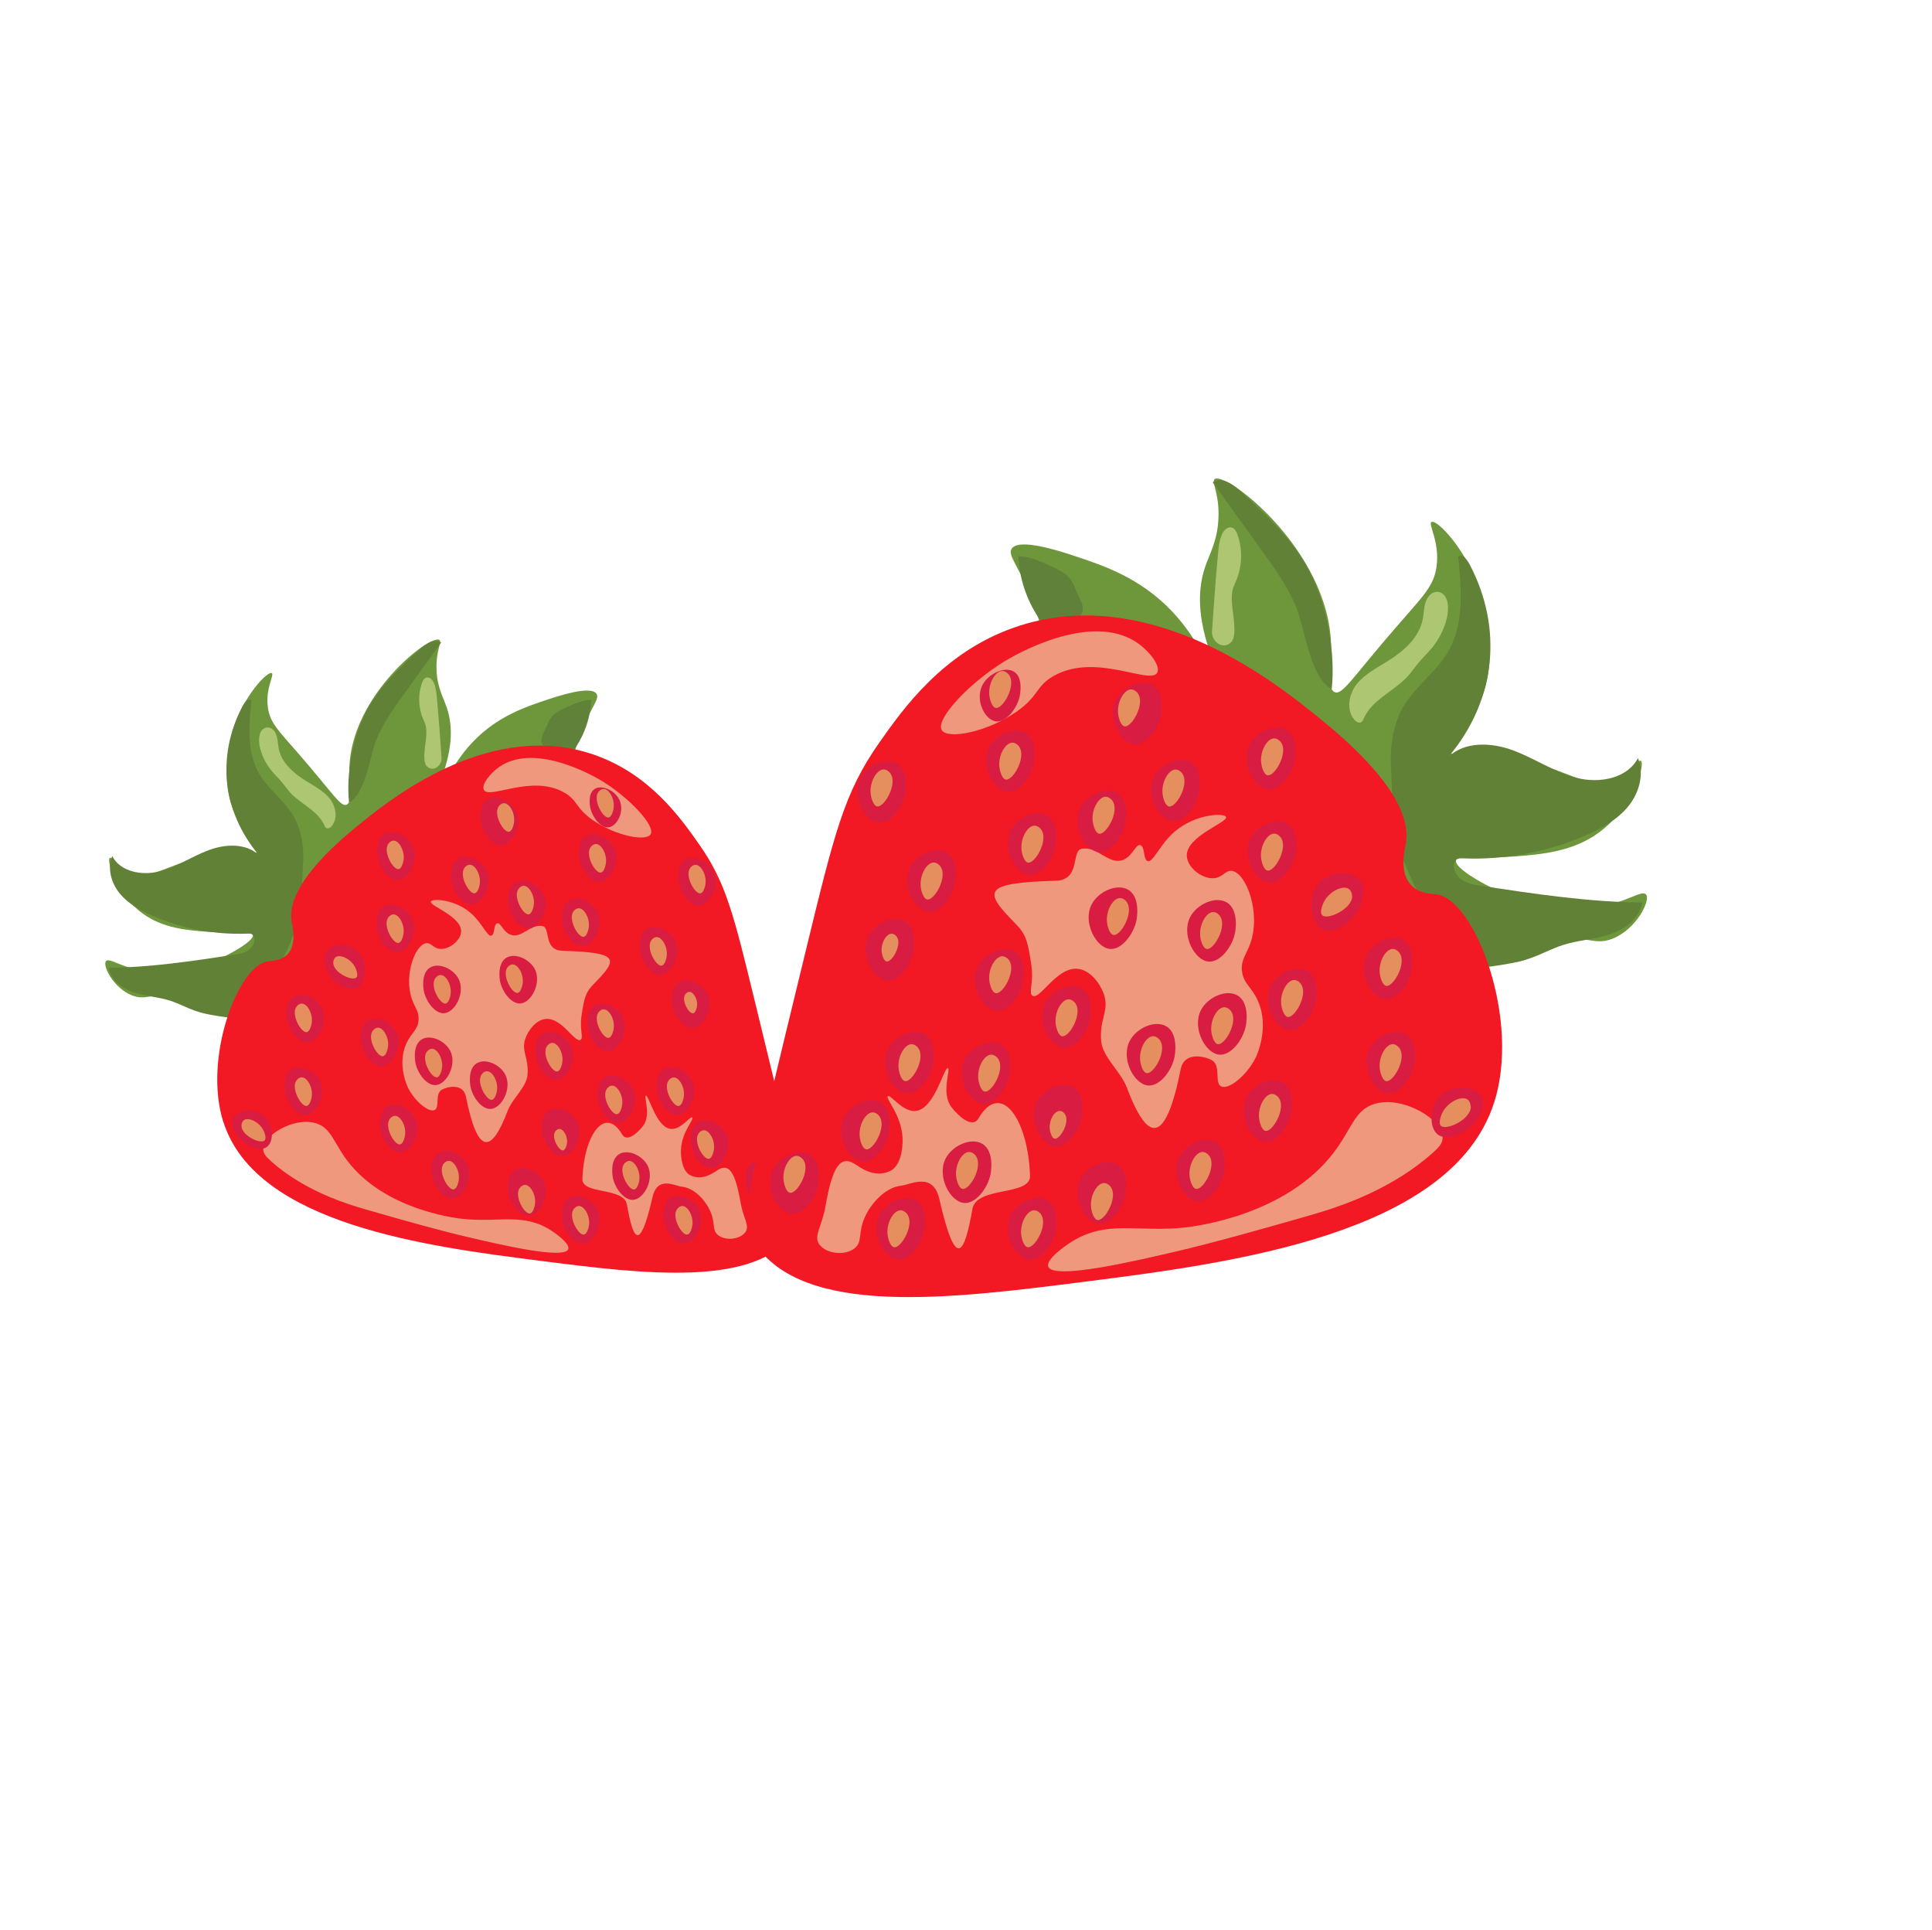 <?xml version="1.0" encoding="UTF-8"?><svg id="Layer_2" xmlns="http://www.w3.org/2000/svg" viewBox="0 0 240 239.76"><defs><style>.cls-1{fill:#d91d42;}.cls-2{fill:#adc671;}.cls-3{fill:#aec572;}.cls-4{fill:#f21925;}.cls-5{fill:#618137;}.cls-6{fill:#5f8139;}.cls-7{fill:#f0987d;}.cls-8{fill:#6e973b;}.cls-9{fill:#e58f5e;}</style></defs><g id="leaf"><path class="cls-8" d="M29.77,125.03c-1.05,.55-2.57,1.13-4.24,.82-1.86-.34-2.12-1.44-4.24-2-2.4-.63-3.1,.51-4.94-.24-2.28-.93-3.65-3.69-3.18-4.24,.29-.33,1.19,.24,2.59,.71,5.82,1.94,11.43-.94,12.59-1.53,.24-.12,3.3-1.71,3.06-2.47-.19-.62-2.35-.1-5.65-.35-2.48-.19-5.47-.42-8-2.24-3.36-2.41-4.55-6.64-4.12-6.94,.27-.19,.98,1.26,2.71,1.88,2.11,.75,3.63-.47,6.71-1.41,5.4-1.65,9.1-.43,9.41-1.65,.17-.68-.97-1.12-2.12-2.47-3.71-4.38-1.62-11.57-1.41-12.24,1.3-4.25,4.3-7.33,4.82-7.06,.37,.2-.84,1.92-.47,4.35,.28,1.85,1.27,2.76,3.88,5.76,4.22,4.86,5.14,6.54,5.88,6.24,.78-.32,.29-2.41,.35-4.59,.26-9.08,10.07-16.63,11.18-15.88,.37,.25-.46,1.32-.35,3.76,.09,2.18,.84,3.36,1.29,4.71,1.65,4.95-1.51,9.89-.94,10.12,.42,.17,1.32-2.93,4.12-5.88,3.04-3.21,6.55-4.38,9.29-5.29,1.35-.45,5.44-1.81,6.12-.71,.36,.6-.52,1.46-1.65,4.12-.87,2.05-1.2,3.58-1.29,3.88-.71,2.33-10.94,10.55-41.41,30.82Z"/><path class="cls-5" d="M43.36,99.66c-.37-3.37,.42-7.67,1.86-10.74,1.54-3.27,4.25-5.81,6.9-8.26,.75-.69,1.84-1.42,2.68-.85l-4.59,6.37c-1.29,1.79-2.59,3.6-3.44,5.64-.84,2.03-1.32,6.79-3.41,7.85Z"/><path class="cls-2" d="M34.38,91.43c.14,.5,.14,1.03,.24,1.54,.35,1.76,1.83,3.06,3.35,4,1.06,.66,2.21,1.25,2.99,2.22s1.05,2.51,.22,3.44c-.16,.18-.4,.33-.62,.23-.15-.07-.22-.24-.29-.39-.79-1.79-2.88-2.58-4.2-4.01-.39-.42-.71-.9-1.08-1.34-.45-.54-.98-1.02-1.41-1.58-.81-1.04-1.6-2.8-1.35-4.16s1.74-1.4,2.14,.05Z"/><path class="cls-3" d="M52.97,91.24c0-.39,0-.78-.1-1.15-.08-.3-.22-.58-.34-.86-.57-1.38-.61-2.97-.12-4.38,.1-.29,.26-.61,.56-.69,.42-.11,.78,.3,.95,.7,.24,.59,.3,1.23,.36,1.86,.22,2.47,.41,4.95,.57,7.42,.06,.92-1,1.82-1.82,1.04-.67-.63-.08-3.08-.07-3.95Z"/><path class="cls-5" d="M37.64,107.15c-.08,1.75-.13,3.61-.31,5.34-.47,4.37-3.23,8.47-5.52,12.09-.4,.63-.82,1.28-1.49,1.61-.73,.36-1.59,.25-2.4,.13-1.26-.18-2.52-.37-3.72-.79-1.04-.37-2.01-.9-3.06-1.24-1.46-.47-3.04-.54-4.5-1.02s-2.9-1.54-3.14-3.06c5.19-.06,10.34-.83,15.47-1.61,.64-.1,1.31-.2,1.85-.56s.93-1.04,.73-1.66c-.03-.11-.09-.21-.17-.29-.16-.14-.4-.14-.62-.13-4.07,.16-8.18-.62-11.91-2.26-1.5-.66-2.98-1.49-4.01-2.77s-1.53-3.08-.9-4.6c1.02,1.97,3.71,2.45,5.86,1.9s4.02-1.85,6.1-2.63,4.67-.91,6.27,.62c-4.6-5.45-5.23-12.35-2.1-18.4,.26-.5,.7-1.18,1.16-.84-.32,3.14-.59,6.53,1.03,9.23,1.08,1.8,2.87,3.06,4,4.83,1.16,1.82,1.5,4,1.4,6.13Z"/><path class="cls-6" d="M67.93,90.18c.16-.39,.32-.8,.59-1.13,.42-.52,1.04-.82,1.64-1.1,1.05-.49,2.13-.99,3.29-1.04-.09,2.08-.76,4.14-1.91,5.88-.06,.09-.12,.17-.21,.23-.14,.08-.31,.06-.46,.04-.7-.09-2.94,0-3.42-.51-.56-.6,.21-1.75,.47-2.38Z"/></g><g id="strawberry"><path id="strawberry-2" class="cls-4" d="M27.76,139.42c-2.57-7.96,1.79-19.37,5.41-20,.56-.1,1.79-.06,2.59-.94,1.11-1.23,.59-3.32,.47-4-.81-4.76,6.63-10.68,9.18-12.71,3.6-2.86,15.79-12.46,28.47-8,6.86,2.41,10.67,7.83,12.94,11.06,3.38,4.81,4.3,8.65,7.06,20,5.91,24.31,6.34,25.82,4.94,28-4.63,7.22-18.93,5.4-31.76,3.76-13.89-1.77-35.2-4.48-39.29-17.18Z"/><path id="shine" class="cls-7" d="M62,95.27c4.56-3.2,12.18,1.37,12.82,1.76,3.37,2.07,6.63,5.54,6,6.59-.56,.94-4.38,.18-7.18-1.76-2.17-1.51-1.83-2.43-3.53-3.41-4.05-2.34-9.35,.9-10-.35-.33-.63,.72-2.01,1.88-2.82Zm-28.35,48.94c3.8,3.39,8.46,4.98,10.59,5.65,.61,.19,1.35,.4,2.82,.82,3.32,.95,7.36,2.1,10.94,2.94,4.08,.96,12.09,2.84,12.59,1.53,.27-.71-1.77-2.08-2-2.24-3.57-2.37-6.51-1.01-11.18-1.53-1.08-.12-9.67-1.2-14.24-7.18-1.75-2.3-2.02-4.15-4-4.71-2.72-.76-6.53,1.55-6.47,3.29,.02,.54,.4,.93,.94,1.41Zm18.35-17.53c-.09,1.28-.92,1.58-1.53,2.94-1.18,2.64,.17,5.4,.24,5.53,.86,1.69,2.59,3.07,3.29,2.71,.65-.33,.02-1.93,.82-2.47,.57-.38,2.7-.97,3.06,.82,1.46,7.33,3.17,7.08,5.18,1.76,.58-1.53,2.34-2.93,2.47-4.47,.19-2.16-.85-2.94-.24-4.59,.36-.96,1.28-2.22,2.47-2.35,2.03-.22,3.61,2.99,4.35,2.59,.42-.23-.13-1.24,.12-2.94,.33-2.32,.55-3.01,1.53-4,3.13-3.16,3.16-3.9-3.88-4.12-2.41-.07-1.47-2.84-2.47-3.06-1.51-.33-2.63,1.6-4,1.06-.92-.36-1.2-1.53-1.65-1.41-.46,.12-.27,1.39-.71,1.53-.53,.17-1.14-1.58-2.59-2.82-1.98-1.71-4.77-1.82-4.94-1.41-.22,.52,3.88,1.85,3.76,3.76-.06,1.04-1.35,2.11-2.47,2.12-.98,0-1.22-.81-1.88-.71-1.36,.21-2.79,3.98-1.76,6.94,.38,1.09,.9,1.53,.82,2.59Zm20.35,19.76c-.06,1.96,5.14,.97,5.53,3.18,.75,4.27,1.56,6.12,3.18-.94,.61-2.67,2.74-1.39,3.65-1.29,1.59,.17,2.95,1.74,3.53,3.06,.66,1.49,.18,2.31,.94,2.94,.89,.74,2.72,.59,3.41-.35,.58-.79-.26-1.75-.59-3.65-.66-3.77-1.42-5.05-2.94-4-1.19,.82-2.24,1.09-3.29,.59-1-.47-1.22-2.18-1.18-3.18,.1-2.23,1.67-3.78,1.41-4-.26-.22-1.43,1.58-2.71,1.41-1.8-.23-2.69-4.23-3.06-4.12-.29,.09,.69,2.41-.35,3.76-.6,.77-1.97,2.1-2.59,1.06-2.18-3.7-4.78,.18-4.94,5.53Z"/><path id="seeds-dark" class="cls-1" d="M49.5,109.3c-1.13,.12-2.29-1.39-2.57-2.75-.02-.09-.42-2.17,.76-2.91,1.09-.68,2.93,.13,3.57,1.43,.84,1.69-.43,4.1-1.76,4.24Zm34.37,7.53c-.64-1.29-2.49-2.11-3.57-1.43-1.18,.74-.78,2.82-.76,2.91,.28,1.36,1.44,2.87,2.57,2.75,1.33-.14,2.6-2.55,1.76-4.24Zm-9.65-3.55c-.64-1.29-2.49-2.11-3.57-1.43-1.18,.74-.78,2.82-.76,2.91,.28,1.36,1.44,2.87,2.57,2.75,1.33-.14,2.6-2.55,1.76-4.24Zm-23.05,.77c-.64-1.29-2.49-2.11-3.57-1.43-1.18,.74-.78,2.82-.76,2.91,.28,1.36,1.44,2.87,2.57,2.75,1.33-.14,2.6-2.55,1.76-4.24Zm-6.7,4.14c-1.04-1-3.05-1.15-3.84-.14-.86,1.09,.21,2.91,.26,2.99,.72,1.19,2.32,2.22,3.35,1.73,1.21-.58,1.59-3.27,.23-4.58Zm12.51,3.42c-.64-1.29-2.49-2.11-3.57-1.43-1.18,.74-.78,2.82-.76,2.91,.28,1.36,1.44,2.87,2.57,2.75,1.33-.14,2.6-2.55,1.76-4.24Zm9.47-1.21c-.64-1.29-2.49-2.11-3.57-1.43-1.18,.74-.78,2.82-.76,2.91,.28,1.36,1.44,2.87,2.57,2.75,1.33-.14,2.6-2.55,1.76-4.24Zm21.43,3.03c-.64-1.29-2.49-2.11-3.57-1.43-1.18,.74-.78,2.82-.76,2.91,.28,1.36,1.44,2.87,2.57,2.75,1.33-.14,2.6-2.55,1.76-4.24Zm-10.51,2.9c-.64-1.29-2.49-2.11-3.57-1.43-1.18,.74-.78,2.82-.76,2.91,.28,1.36,1.44,2.87,2.57,2.75,1.33-.14,2.6-2.55,1.76-4.24Zm-6.46,3.55c-.64-1.29-2.49-2.11-3.57-1.43-1.18,.74-.78,2.82-.76,2.91,.28,1.36,1.44,2.87,2.57,2.75,1.33-.14,2.6-2.55,1.76-4.24Zm-8.13,3.62c-.64-1.29-2.49-2.11-3.57-1.43-1.18,.74-.78,2.82-.76,2.91,.28,1.36,1.44,2.87,2.57,2.75,1.33-.14,2.6-2.55,1.76-4.24Zm4.73-22.42c-.64-1.29-2.49-2.11-3.57-1.43-1.18,.74-.78,2.82-.76,2.91,.28,1.36,1.44,2.87,2.57,2.75,1.33-.14,2.6-2.55,1.76-4.24Zm-7.07-2.96c-.64-1.29-2.49-2.11-3.57-1.43-1.18,.74-.78,2.82-.76,2.91,.28,1.36,1.44,2.87,2.57,2.75,1.33-.14,2.6-2.55,1.76-4.24Zm3.66-7.38c-.64-1.29-2.49-2.11-3.57-1.43-1.18,.74-.78,2.82-.76,2.91,.28,1.36,1.44,2.87,2.57,2.75,1.33-.14,2.6-2.55,1.76-4.24Zm12.2,4.56c-.64-1.29-2.49-2.11-3.57-1.43-1.18,.74-.78,2.82-.76,2.91,.28,1.36,1.44,2.87,2.57,2.75,1.33-.14,2.6-2.55,1.76-4.24Zm12.37,2.96c-.64-1.29-2.49-2.11-3.57-1.43-1.18,.74-.78,2.82-.76,2.91,.28,1.36,1.44,2.87,2.57,2.75,1.33-.14,2.6-2.55,1.76-4.24Zm-39.44,19.93c-.64-1.29-2.49-2.11-3.57-1.43-1.18,.74-.78,2.82-.76,2.91,.28,1.36,1.44,2.87,2.57,2.75,1.33-.14,2.6-2.55,1.76-4.24Zm6.71,2.35c-.64-1.29-2.49-2.11-3.57-1.43-1.18,.74-.78,2.82-.76,2.91,.28,1.36,1.44,2.87,2.57,2.75,1.33-.14,2.6-2.55,1.76-4.24Zm30.05,3.72c-.64-1.29-2.49-2.11-3.57-1.43-1.18,.74-.78,2.82-.76,2.91,.28,1.36,1.44,2.87,2.57,2.75,1.33-.14,2.6-2.55,1.76-4.24Zm-7.35,1.01c-.64-1.29-2.49-2.11-3.57-1.43-1.18,.74-.78,2.82-.76,2.91,.28,1.36,1.44,2.87,2.57,2.75,1.33-.14,2.6-2.55,1.76-4.24Zm-6.93,4.09c-.64-1.29-2.49-2.11-3.57-1.43-1.18,.74-.78,2.82-.76,2.91,.28,1.36,1.44,2.87,2.57,2.75,1.33-.14,2.6-2.55,1.76-4.24Zm8.75,5.43c-.64-1.29-2.49-2.11-3.57-1.43-1.18,.74-.78,2.82-.76,2.91,.28,1.36,1.44,2.87,2.57,2.75,1.33-.14,2.6-2.55,1.76-4.24Zm9.75-3.97c-.64-1.29-2.49-2.11-3.57-1.43-1.18,.74-.78,2.82-.76,2.91,.28,1.36,1.44,2.87,2.57,2.75,1.33-.14,2.6-2.55,1.76-4.24Zm6.83,5.02c-.64-1.29-2.49-2.11-3.57-1.43-1.18,.74-.78,2.82-.76,2.91,.28,1.36,1.44,2.87,2.57,2.75,1.33-.14,2.6-2.55,1.76-4.24Zm-10.21,4.39c-.64-1.29-2.49-2.11-3.57-1.43-1.18,.74-.78,2.82-.76,2.91,.28,1.36,1.44,2.87,2.57,2.75,1.33-.14,2.6-2.55,1.76-4.24Zm-12.62,0c-.64-1.29-2.49-2.11-3.57-1.43-1.18,.74-.78,2.82-.76,2.91,.28,1.36,1.44,2.87,2.57,2.75,1.33-.14,2.6-2.55,1.76-4.24Zm-34.45-15.96c-.64-1.29-2.49-2.11-3.57-1.43-1.18,.74-.78,2.82-.76,2.91,.28,1.36,1.44,2.87,2.57,2.75,1.33-.14,2.6-2.55,1.76-4.24Zm11.81,4.63c-.64-1.29-2.49-2.11-3.57-1.43-1.18,.74-.78,2.82-.76,2.91,.28,1.36,1.44,2.87,2.57,2.75,1.33-.14,2.6-2.55,1.76-4.24Zm6.46,5.72c-.64-1.29-2.49-2.11-3.57-1.43-1.18,.74-.78,2.82-.76,2.91,.28,1.36,1.44,2.87,2.57,2.75,1.33-.14,2.6-2.55,1.76-4.24Zm9.48,2.14c-.64-1.29-2.49-2.11-3.57-1.43-1.18,.74-.78,2.82-.76,2.91,.28,1.36,1.44,2.87,2.57,2.75,1.33-.14,2.6-2.55,1.76-4.24Zm-27.5-21.54c-.64-1.29-2.49-2.11-3.57-1.43-1.18,.74-.78,2.82-.76,2.91,.28,1.36,1.44,2.87,2.57,2.75,1.33-.14,2.6-2.55,1.76-4.24Zm-7.45,13.21c-1.12-.75-3-.63-3.57,.36-.61,1.07,.68,2.54,.74,2.6,.86,.96,2.51,1.66,3.37,1.1,1.02-.66,.93-3.09-.54-4.07Zm44.35-39.16c-.57-1.1-2.13-1.83-3.02-1.29-.96,.59-.57,2.33-.55,2.41,.27,1.15,1.28,2.44,2.22,2.37,1.11-.08,2.1-2.06,1.35-3.49Z"/><path id="seeds" class="cls-9" d="M48.23,104.81s.29-.41,.68-.4c.71,.02,1.44,1.38,1.2,2.54-.03,.12-.2,.95-.6,1-.69,.08-1.96-2.16-1.27-3.15Zm10.74,6.13c.4-.05,.58-.88,.6-1,.25-1.16-.49-2.52-1.2-2.54-.39-.01-.67,.38-.68,.4-.69,.99,.58,3.23,1.27,3.15Zm6.71,2.62c.4-.05,.58-.88,.6-1,.25-1.16-.49-2.52-1.2-2.54-.39-.01-.67,.38-.68,.4-.69,.99,.58,3.23,1.27,3.15Zm-10.33,11.08c.4-.05,.58-.88,.6-1,.25-1.16-.49-2.52-1.2-2.54-.39-.01-.67,.38-.68,.4-.69,.99,.58,3.23,1.27,3.15Zm-5.85-7.53c.4-.05,.58-.88,.6-1,.25-1.16-.49-2.52-1.2-2.54-.39-.01-.67,.38-.68,.4-.69,.99,.58,3.23,1.27,3.15Zm25.14-8.74c.4-.05,.58-.88,.6-1,.25-1.16-.49-2.52-1.2-2.54-.39-.01-.67,.38-.68,.4-.69,.99,.58,3.23,1.27,3.15Zm-30.38,13.05c.3-.27-.04-1.05-.09-1.17-.47-1.09-1.86-1.77-2.45-1.38-.32,.21-.33,.69-.32,.72,0,1.21,2.35,2.3,2.86,1.83Zm42.75-10.47c.4-.05,.58-.88,.6-1,.25-1.16-.49-2.52-1.2-2.54-.39-.01-.67,.38-.68,.4-.69,.99,.58,3.23,1.27,3.15Zm-.91,14.9c.31-.04,.44-.66,.46-.75,.19-.87-.37-1.89-.91-1.91-.29,0-.51,.28-.52,.3-.53,.74,.44,2.43,.97,2.37Zm-13.59-9.5c.4-.05,.58-.88,.6-1,.25-1.16-.49-2.52-1.2-2.54-.39-.01-.67,.38-.68,.4-.69,.99,.58,3.23,1.27,3.15Zm-34.41,11.84c.4-.05,.58-.88,.6-1,.25-1.16-.49-2.52-1.2-2.54-.39-.01-.67,.38-.68,.4-.69,.99,.58,3.23,1.27,3.15Zm9.47,2.99c.4-.05,.58-.88,.6-1,.25-1.16-.49-2.52-1.2-2.54-.39-.01-.67,.38-.68,.4-.69,.99,.58,3.23,1.27,3.15Zm6.71,2.62c.4-.05,.58-.88,.6-1,.25-1.16-.49-2.52-1.2-2.54-.39-.01-.67,.38-.68,.4-.69,.99,.58,3.23,1.27,3.15Zm-4.59,8.33c.4-.05,.58-.88,.6-1,.25-1.16-.49-2.52-1.2-2.54-.39-.01-.67,.38-.68,.4-.69,.99,.58,3.23,1.27,3.15Zm-11.59-4.78c.4-.05,.58-.88,.6-1,.25-1.16-.49-2.52-1.2-2.54-.39-.01-.67,.38-.68,.4-.69,.99,.58,3.23,1.27,3.15Zm26.2-14.03c.4-.05,.58-.88,.6-1,.25-1.16-.49-2.52-1.2-2.54-.39-.01-.67,.38-.68,.4-.69,.99,.58,3.23,1.27,3.15Zm-31.44,18.34c.3-.27-.04-1.05-.09-1.17-.47-1.09-1.86-1.77-2.45-1.38-.32,.21-.33,.69-.32,.72,0,1.21,2.35,2.3,2.86,1.83Zm42.75-12.76c.4-.05,.58-.88,.6-1,.25-1.16-.49-2.52-1.2-2.54-.39-.01-.67,.38-.68,.4-.69,.99,.58,3.23,1.27,3.15Zm-5.66,13.98c.31-.04,.44-.66,.46-.75,.19-.87-.37-1.89-.91-1.91-.29,0-.51,.28-.52,.3-.53,.74,.44,2.43,.97,2.37Zm-8.84-6.29c.4-.05,.58-.88,.6-1,.25-1.16-.49-2.52-1.2-2.54-.39-.01-.67,.38-.68,.4-.69,.99,.58,3.23,1.27,3.15Zm23.21,.77c.4-.05,.58-.88,.6-1,.25-1.16-.49-2.52-1.2-2.54-.39-.01-.67,.38-.68,.4-.69,.99,.58,3.23,1.27,3.15Zm-27.96,10.36c.4-.05,.58-.88,.6-1,.25-1.16-.49-2.52-1.2-2.54-.39-.01-.67,.38-.68,.4-.69,.99,.58,3.23,1.27,3.15Zm9.47,2.99c.4-.05,.58-.88,.6-1,.25-1.16-.49-2.52-1.2-2.54-.39-.01-.67,.38-.68,.4-.69,.99,.58,3.23,1.27,3.15Zm6.71,2.62c.4-.05,.58-.88,.6-1,.25-1.16-.49-2.52-1.2-2.54-.39-.01-.67,.38-.68,.4-.69,.99,.58,3.23,1.27,3.15Zm4.12-14.95c.4-.05,.58-.88,.6-1,.25-1.16-.49-2.52-1.2-2.54-.39-.01-.67,.38-.68,.4-.69,.99,.58,3.23,1.27,3.15Zm-1.06-36.85c.4-.05,.58-.88,.6-1,.25-1.16-.49-2.52-1.2-2.54-.39-.01-.67,.38-.68,.4-.69,.99,.58,3.23,1.27,3.15Zm3.19,46.2c.4-.05,.58-.88,.6-1,.25-1.16-.49-2.52-1.2-2.54-.39-.01-.67,.38-.68,.4-.69,.99,.58,3.23,1.27,3.15Zm16.58,.37c.4-.05,.58-.88,.6-1,.25-1.16-.49-2.52-1.2-2.54-.39-.01-.67,.38-.68,.4-.69,.99,.58,3.23,1.27,3.15Zm-32.14-44.8c.4-.05,.58-.88,.6-1,.25-1.16-.49-2.52-1.2-2.54-.39-.01-.67,.38-.68,.4-.69,.99,.58,3.23,1.27,3.15Zm18.96,16.63c.4-.05,.58-.88,.6-1,.25-1.16-.49-2.52-1.2-2.54-.39-.01-.67,.38-.68,.4-.69,.99,.58,3.23,1.27,3.15Zm-12.96,13.14c.4-.05,.58-.88,.6-1,.25-1.16-.49-2.52-1.2-2.54-.39-.01-.67,.38-.68,.4-.69,.99,.58,3.23,1.27,3.15Zm16.15,20.26c.4-.05,.58-.88,.6-1,.25-1.16-.49-2.52-1.2-2.54-.39-.01-.67,.38-.68,.4-.69,.99,.58,3.23,1.27,3.15Zm2.68-9.41c.4-.05,.58-.88,.6-1,.25-1.16-.49-2.52-1.2-2.54-.39-.01-.67,.38-.68,.4-.69,.99,.58,3.23,1.27,3.15Z"/></g><g id="leaf-2"><path class="cls-8" d="M129.46,78.51c-.12-.39-.55-2.37-1.67-5.02-1.45-3.44-2.6-4.56-2.13-5.32,.88-1.43,6.16,.33,7.91,.91,3.55,1.18,8.09,2.7,12.02,6.85,3.62,3.82,4.78,7.82,5.32,7.61,.73-.29-3.36-6.68-1.22-13.08,.58-1.74,1.55-3.26,1.67-6.09,.14-3.16-.94-4.54-.46-4.87,1.42-.97,14.11,8.79,14.45,20.54,.08,2.82-.55,5.52,.46,5.93,.96,.39,2.16-1.78,7.61-8.06,3.37-3.89,4.66-5.06,5.02-7.45,.47-3.14-1.09-5.38-.61-5.63,.68-.36,4.56,3.63,6.24,9.13,.26,.86,2.97,10.15-1.83,15.82-1.48,1.75-2.96,2.31-2.74,3.19,.4,1.58,5.19,0,12.17,2.13,3.98,1.21,5.95,2.8,8.67,1.83,2.23-.8,3.15-2.67,3.5-2.43,.57,.39-.98,5.86-5.32,8.98-3.27,2.34-7.13,2.64-10.34,2.89-4.26,.33-7.05-.34-7.3,.46-.31,.99,3.64,3.04,3.96,3.19,1.5,.77,8.76,4.48,16.28,1.98,1.81-.6,2.97-1.34,3.35-.91,.62,.71-1.16,4.28-4.11,5.48-2.38,.97-3.29-.52-6.39,.3-2.74,.72-3.07,2.15-5.48,2.59-2.16,.39-4.12-.35-5.48-1.06-39.41-26.22-52.63-36.85-53.55-39.86Z"/><path class="cls-5" d="M161.02,75.42c-1.09-2.64-2.78-4.98-4.45-7.29l-5.93-8.23c1.09-.73,2.5,.21,3.47,1.11,3.43,3.17,6.94,6.45,8.92,10.68,1.86,3.96,2.88,9.53,2.4,13.88-2.7-1.37-3.32-7.52-4.41-10.15Z"/><path class="cls-2" d="M179.82,74.86c.32,1.75-.71,4.04-1.75,5.38-.56,.72-1.24,1.34-1.82,2.04-.48,.57-.89,1.18-1.39,1.73-1.71,1.86-4.41,2.88-5.43,5.19-.09,.2-.18,.42-.37,.51-.28,.13-.59-.07-.8-.3-1.07-1.21-.72-3.18,.28-4.44s2.5-2.02,3.87-2.87c1.96-1.22,3.88-2.9,4.33-5.18,.13-.66,.13-1.35,.31-1.99,.52-1.88,2.43-1.89,2.77-.07Z"/><path class="cls-3" d="M152.92,79.78c-1.07,1.01-2.43-.15-2.36-1.34,.21-3.2,.45-6.4,.74-9.6,.07-.82,.15-1.65,.47-2.41,.21-.51,.69-1.05,1.23-.91,.39,.1,.59,.52,.73,.89,.64,1.82,.59,3.88-.15,5.66-.15,.37-.33,.73-.44,1.12-.13,.48-.13,.99-.12,1.48,.01,1.12,.78,4.28-.09,5.1Z"/><path class="cls-5" d="M174.63,87.32c1.46-2.28,3.78-3.92,5.18-6.24,2.1-3.5,1.75-7.88,1.33-11.94,.58-.43,1.16,.45,1.49,1.09,4.06,7.82,3.24,16.75-2.71,23.79,2.06-1.99,5.42-1.81,8.1-.8,2.68,1.01,5.11,2.69,7.88,3.4s6.25,.08,7.57-2.46c.81,1.96,.16,4.3-1.17,5.95s-3.24,2.73-5.18,3.58c-4.82,2.13-10.14,3.14-15.41,2.92-.28-.01-.58-.02-.8,.16-.11,.1-.18,.23-.23,.37-.26,.8,.24,1.69,.94,2.15s1.56,.6,2.39,.73c6.63,1.01,13.29,2.01,20,2.08-.31,1.96-2.17,3.34-4.06,3.96-1.89,.62-3.92,.71-5.82,1.32-1.36,.44-2.61,1.13-3.96,1.61-1.55,.55-3.19,.79-4.81,1.03-1.04,.15-2.16,.29-3.1-.17-.86-.42-1.41-1.27-1.92-2.08-2.96-4.68-6.53-9.98-7.14-15.63-.24-2.23-.3-4.64-.41-6.9-.13-2.74,.3-5.57,1.81-7.92Z"/><path class="cls-6" d="M134.27,76.37c-.62,.66-3.51,.54-4.42,.65-.2,.03-.42,.05-.6-.06-.11-.07-.19-.18-.27-.29-1.49-2.25-2.36-4.91-2.47-7.6,1.5,.06,2.9,.71,4.26,1.35,.78,.36,1.59,.75,2.12,1.42,.35,.43,.56,.95,.76,1.46,.33,.81,1.33,2.29,.61,3.07Z"/></g><g id="bstrawberry"><path id="strawberry-3" class="cls-4" d="M185.6,136.97c3.32-10.29-2.31-25.04-7-25.86-.73-.13-2.31-.07-3.35-1.22-1.44-1.59-.76-4.3-.61-5.17,1.05-6.16-8.57-13.81-11.87-16.43-4.65-3.7-20.42-16.11-36.82-10.34-8.87,3.12-13.79,10.12-16.73,14.3-4.37,6.22-5.56,11.18-9.13,25.86-7.64,31.43-8.2,33.39-6.39,36.21,5.99,9.34,24.48,6.98,41.08,4.87,17.96-2.29,45.52-5.8,50.81-22.21Z"/><path id="shine-2" class="cls-7" d="M143.76,83.53c-.85,1.62-7.69-2.58-12.93,.46-2.2,1.27-1.75,2.45-4.56,4.41-3.61,2.52-8.55,3.49-9.28,2.28-.82-1.35,3.4-5.84,7.76-8.52,.84-.52,10.68-6.42,16.58-2.28,1.5,1.05,2.86,2.84,2.43,3.65Zm35.45,57.81c.08-2.26-4.85-5.24-8.37-4.26-2.56,.71-2.9,3.11-5.17,6.09-5.9,7.73-17.01,9.12-18.41,9.28-6.04,.68-9.83-1.09-14.45,1.98-.3,.2-2.94,1.97-2.59,2.89,.65,1.7,11-.74,16.28-1.98,4.63-1.09,9.85-2.58,14.15-3.8,1.91-.54,2.86-.82,3.65-1.06,2.76-.87,8.78-2.91,13.69-7.3,.7-.62,1.19-1.13,1.22-1.83Zm-23.88-24.19c1.32-3.84-.52-8.7-2.28-8.98-.86-.13-1.17,.92-2.43,.91-1.45,0-3.12-1.4-3.19-2.74-.15-2.48,5.15-4.19,4.87-4.87-.22-.53-3.82-.39-6.39,1.83-1.87,1.61-2.66,3.87-3.35,3.65-.56-.18-.31-1.82-.91-1.98-.58-.16-.94,1.36-2.13,1.83-1.78,.7-3.22-1.79-5.17-1.37-1.3,.28-.07,3.86-3.19,3.96-9.1,.28-9.07,1.23-5.02,5.32,1.27,1.28,1.55,2.17,1.98,5.17,.32,2.19-.4,3.51,.15,3.8,.96,.52,3-3.63,5.63-3.35,1.54,.17,2.73,1.8,3.19,3.04,.79,2.13-.55,3.14-.3,5.93,.17,1.99,2.45,3.8,3.19,5.78,2.59,6.88,4.8,7.2,6.69-2.28,.46-2.32,3.22-1.56,3.96-1.06,1.04,.7,.22,2.76,1.06,3.19,.91,.47,3.15-1.31,4.26-3.5,.09-.17,1.83-3.74,.3-7.15-.79-1.76-1.86-2.15-1.98-3.8-.09-1.36,.58-1.94,1.06-3.35Zm-33.77,21.75c-.8,1.35-2.58-.37-3.35-1.37-1.36-1.75-.08-4.75-.46-4.87-.48-.15-1.63,5.02-3.96,5.32-1.65,.21-3.17-2.11-3.5-1.83-.34,.28,1.69,2.29,1.83,5.17,.06,1.28-.23,3.49-1.52,4.11-1.37,.65-2.72,.31-4.26-.76-1.97-1.36-2.95,.29-3.8,5.17-.43,2.45-1.51,3.69-.76,4.72,.89,1.22,3.26,1.42,4.41,.46,.98-.82,.37-1.88,1.22-3.8,.76-1.71,2.51-3.74,4.56-3.96,1.17-.12,3.93-1.77,4.72,1.67,2.09,9.13,3.13,6.74,4.11,1.22,.5-2.85,7.23-1.57,7.15-4.11-.21-6.92-3.57-11.93-6.39-7.15Z"/><path id="seeds-dark-2" class="cls-1" d="M155.21,92.55c.83-1.67,3.22-2.73,4.62-1.84,1.52,.96,1.01,3.64,.98,3.76-.36,1.76-1.86,3.71-3.32,3.56-1.73-.18-3.36-3.3-2.28-5.48Zm-39.89,20.7c1.46,.15,2.96-1.8,3.32-3.56,.02-.12,.54-2.8-.98-3.76-1.4-.88-3.79,.17-4.62,1.84-1.08,2.18,.55,5.3,2.28,5.48Zm12.48-4.59c1.46,.15,2.96-1.8,3.32-3.56,.02-.12,.54-2.8-.98-3.76-1.4-.88-3.79,.17-4.62,1.84-1.08,2.18,.55,5.3,2.28,5.48Zm29.81,.99c1.46,.15,2.96-1.8,3.32-3.56,.02-.12,.54-2.8-.98-3.76-1.4-.88-3.79,.17-4.62,1.84-1.08,2.18,.55,5.3,2.28,5.48Zm6.69,5.8c1.32,.63,3.39-.7,4.33-2.24,.06-.1,1.45-2.46,.34-3.87-1.03-1.3-3.63-1.11-4.97,.18-1.75,1.69-1.26,5.18,.3,5.93Zm-14.2,3.98c1.46,.15,2.96-1.8,3.32-3.56,.02-.12,.54-2.8-.98-3.76-1.4-.88-3.79,.17-4.62,1.84-1.08,2.18,.55,5.3,2.28,5.48Zm-12.24-1.57c1.46,.15,2.96-1.8,3.32-3.56,.02-.12,.54-2.8-.98-3.76-1.4-.88-3.79,.17-4.62,1.84-1.08,2.18,.55,5.3,2.28,5.48Zm-27.72,3.92c1.46,.15,2.96-1.8,3.32-3.56,.02-.12,.54-2.8-.98-3.76-1.4-.88-3.79,.17-4.62,1.84-1.08,2.18,.55,5.3,2.28,5.48Zm13.59,3.76c1.46,.15,2.96-1.8,3.32-3.56,.02-.12,.54-2.8-.98-3.76-1.4-.88-3.79,.17-4.62,1.84-1.08,2.18,.55,5.3,2.28,5.48Zm8.35,4.59c1.46,.15,2.96-1.8,3.32-3.56,.02-.12,.54-2.8-.98-3.76-1.4-.88-3.79,.17-4.62,1.84-1.08,2.18,.55,5.3,2.28,5.48Zm10.51,4.69c1.46,.15,2.96-1.8,3.32-3.56,.02-.12,.54-2.8-.98-3.76-1.4-.88-3.79,.17-4.62,1.84-1.08,2.18,.55,5.3,2.28,5.48Zm-6.12-28.99c1.46,.15,2.96-1.8,3.32-3.56,.02-.12,.54-2.8-.98-3.76-1.4-.88-3.79,.17-4.62,1.84-1.08,2.18,.55,5.3,2.28,5.48Zm9.15-3.83c1.46,.15,2.96-1.8,3.32-3.56,.02-.12,.54-2.8-.98-3.76-1.4-.88-3.79,.17-4.62,1.84-1.08,2.18,.55,5.3,2.28,5.48Zm-4.73-9.55c1.46,.15,2.96-1.8,3.32-3.56,.02-.12,.54-2.8-.98-3.76-1.4-.88-3.79,.17-4.62,1.84-1.08,2.18,.55,5.3,2.28,5.48Zm-15.78,5.9c1.46,.15,2.96-1.8,3.32-3.56,.02-.12,.54-2.8-.98-3.76-1.4-.88-3.79,.17-4.62,1.84-1.08,2.18,.55,5.3,2.28,5.48Zm-15.99,3.83c1.46,.15,2.96-1.8,3.32-3.56,.02-.12,.54-2.8-.98-3.76-1.4-.88-3.79,.17-4.62,1.84-1.08,2.18,.55,5.3,2.28,5.48Zm51,25.77c1.46,.15,2.96-1.8,3.32-3.56,.02-.12,.54-2.8-.98-3.76-1.4-.88-3.79,.17-4.62,1.84-1.08,2.18,.55,5.3,2.28,5.48Zm-8.68,3.04c1.46,.15,2.96-1.8,3.32-3.56,.02-.12,.54-2.8-.98-3.76-1.4-.88-3.79,.17-4.62,1.84-1.08,2.18,.55,5.3,2.28,5.48Zm-38.86,4.81c1.46,.15,2.96-1.8,3.32-3.56,.02-.12,.54-2.8-.98-3.76-1.4-.88-3.79,.17-4.62,1.84-1.08,2.18,.55,5.3,2.28,5.48Zm9.5,1.3c1.46,.15,2.96-1.8,3.32-3.56,.02-.12,.54-2.8-.98-3.76-1.4-.88-3.79,.17-4.62,1.84-1.08,2.18,.55,5.3,2.28,5.48Zm8.96,5.29c1.46,.15,2.96-1.8,3.32-3.56,.02-.12,.54-2.8-.98-3.76-1.4-.88-3.79,.17-4.62,1.84-1.08,2.18,.55,5.3,2.28,5.48Zm-11.31,7.02c1.46,.15,2.96-1.8,3.32-3.56,.02-.12,.54-2.8-.98-3.76-1.4-.88-3.79,.17-4.62,1.84-1.08,2.18,.55,5.3,2.28,5.48Zm-12.61-5.14c1.46,.15,2.96-1.8,3.32-3.56,.02-.12,.54-2.8-.98-3.76-1.4-.88-3.79,.17-4.62,1.84-1.08,2.18,.55,5.3,2.28,5.48Zm-8.83,6.49c1.46,.15,2.96-1.8,3.32-3.56,.02-.12,.54-2.8-.98-3.76-1.4-.88-3.79,.17-4.62,1.84-1.08,2.18,.55,5.3,2.28,5.48Zm13.2,5.68c1.46,.15,2.96-1.8,3.32-3.56,.02-.12,.54-2.8-.98-3.76-1.4-.88-3.79,.17-4.62,1.84-1.08,2.18,.55,5.3,2.28,5.48Zm16.32,0c1.46,.15,2.96-1.8,3.32-3.56,.02-.12,.54-2.8-.98-3.76-1.4-.88-3.79,.17-4.62,1.84-1.08,2.18,.55,5.3,2.28,5.48Zm44.55-20.63c1.46,.15,2.96-1.8,3.32-3.56,.02-.12,.54-2.8-.98-3.76-1.4-.88-3.79,.17-4.62,1.84-1.08,2.18,.55,5.3,2.28,5.48Zm-15.27,5.99c1.46,.15,2.96-1.8,3.32-3.56,.02-.12,.54-2.8-.98-3.76-1.4-.88-3.79,.17-4.62,1.84-1.08,2.18,.55,5.3,2.28,5.48Zm-8.36,7.4c1.46,.15,2.96-1.8,3.32-3.56,.02-.12,.54-2.8-.98-3.76-1.4-.88-3.79,.17-4.62,1.84-1.08,2.18,.55,5.3,2.28,5.48Zm-12.26,2.77c1.46,.15,2.96-1.8,3.32-3.56,.02-.12,.54-2.8-.98-3.76-1.4-.88-3.79,.17-4.62,1.84-1.08,2.18,.55,5.3,2.28,5.48Zm35.56-27.85c1.46,.15,2.96-1.8,3.32-3.56,.02-.12,.54-2.8-.98-3.76-1.4-.88-3.79,.17-4.62,1.84-1.08,2.18,.55,5.3,2.28,5.48Zm6.67,16.86c1.12,.73,3.24-.18,4.36-1.42,.08-.08,1.75-1.98,.95-3.37-.73-1.28-3.16-1.44-4.62-.47-1.89,1.27-2.01,4.4-.69,5.26Zm-54.91-51.38c1.21,.09,2.52-1.58,2.87-3.07,.02-.1,.53-2.36-.71-3.11-1.15-.7-3.17,.25-3.91,1.67-.96,1.85,.31,4.41,1.75,4.51Z"/><path id="seeds-2" class="cls-9" d="M157.49,96.3c-.52-.06-.75-1.14-.78-1.3-.32-1.5,.63-3.26,1.55-3.29,.5-.02,.86,.49,.88,.51,.9,1.28-.75,4.18-1.64,4.07Zm-10.6-.21s-.38-.53-.88-.51c-.92,.03-1.86,1.78-1.55,3.29,.03,.16,.26,1.23,.78,1.3,.89,.11,2.54-2.79,1.64-4.07Zm-8.68,3.38s-.38-.53-.88-.51c-.92,.03-1.86,1.78-1.55,3.29,.03,.16,.26,1.23,.78,1.3,.89,.11,2.54-2.79,1.64-4.07Zm13.36,14.32s-.38-.53-.88-.51c-.92,.03-1.86,1.78-1.55,3.29,.03,.16,.26,1.23,.78,1.3,.89,.11,2.54-2.79,1.64-4.07Zm7.56-9.74s-.38-.53-.88-.51c-.92,.03-1.86,1.78-1.55,3.29,.03,.16,.26,1.23,.78,1.3,.89,.11,2.54-2.79,1.64-4.07Zm-32.51-11.3s-.38-.53-.88-.51c-.92,.03-1.86,1.78-1.55,3.29,.03,.16,.26,1.23,.78,1.3,.89,.11,2.54-2.79,1.64-4.07Zm41.34,18.58s0-.65-.42-.93c-.76-.51-2.55,.37-3.16,1.78-.06,.15-.5,1.16-.11,1.51,.67,.6,3.69-.8,3.7-2.37Zm-57.33-15.25s-.38-.53-.88-.51c-.92,.03-1.86,1.78-1.55,3.29,.03,.16,.26,1.23,.78,1.3,.89,.11,2.54-2.79,1.64-4.07Zm.78,20.27s-.29-.4-.67-.38c-.7,.02-1.42,1.34-1.18,2.47,.03,.12,.2,.93,.59,.98,.68,.08,1.93-2.1,1.25-3.06Zm17.96-13.29s-.38-.53-.88-.51c-.92,.03-1.86,1.78-1.55,3.29,.03,.16,.26,1.23,.78,1.3,.89,.11,2.54-2.79,1.64-4.07Zm44.5,15.31s-.38-.53-.88-.51c-.92,.03-1.86,1.78-1.55,3.29,.03,.16,.26,1.23,.78,1.3,.89,.11,2.54-2.79,1.64-4.07Zm-12.24,3.86s-.38-.53-.88-.51c-.92,.03-1.86,1.78-1.55,3.29,.03,.16,.26,1.23,.78,1.3,.89,.11,2.54-2.79,1.64-4.07Zm-8.68,3.38s-.38-.53-.88-.51c-.92,.03-1.86,1.78-1.55,3.29,.03,.16,.26,1.23,.78,1.3,.89,.11,2.54-2.79,1.64-4.07Zm5.93,10.77s-.38-.53-.88-.51c-.92,.03-1.86,1.78-1.55,3.29,.03,.16,.26,1.23,.78,1.3,.89,.11,2.54-2.79,1.64-4.07Zm14.99-6.18s-.38-.53-.88-.51c-.92,.03-1.86,1.78-1.55,3.29,.03,.16,.26,1.23,.78,1.3,.89,.11,2.54-2.79,1.64-4.07Zm-33.88-18.15s-.38-.53-.88-.51c-.92,.03-1.86,1.78-1.55,3.29,.03,.16,.26,1.23,.78,1.3,.89,.11,2.54-2.79,1.64-4.07Zm42.71,25.43s0-.65-.42-.93c-.76-.51-2.55,.37-3.16,1.78-.06,.15-.5,1.16-.11,1.51,.67,.6,3.69-.8,3.7-2.37Zm-57.33-18.2s-.38-.53-.88-.51c-.92,.03-1.86,1.78-1.55,3.29,.03,.16,.26,1.23,.78,1.3,.89,.11,2.54-2.79,1.64-4.07Zm6.92,19.08s-.29-.4-.67-.38c-.7,.02-1.42,1.34-1.18,2.47,.03,.12,.2,.93,.59,.98,.68,.08,1.93-2.1,1.25-3.06Zm11.82-9.15s-.38-.53-.88-.51c-.92,.03-1.86,1.78-1.55,3.29,.03,.16,.26,1.23,.78,1.3,.89,.11,2.54-2.79,1.64-4.07Zm-30.01,.99s-.38-.53-.88-.51c-.92,.03-1.86,1.78-1.55,3.29,.03,.16,.26,1.23,.78,1.3,.89,.11,2.54-2.79,1.64-4.07Zm36.15,13.39s-.38-.53-.88-.51c-.92,.03-1.86,1.78-1.55,3.29,.03,.16,.26,1.23,.78,1.3,.89,.11,2.54-2.79,1.64-4.07Zm-12.24,3.86s-.38-.53-.88-.51c-.92,.03-1.86,1.78-1.55,3.29,.03,.16,.26,1.23,.78,1.3,.89,.11,2.54-2.79,1.64-4.07Zm-8.68,3.38s-.38-.53-.88-.51c-.92,.03-1.86,1.78-1.55,3.29,.03,.16,.26,1.23,.78,1.3,.89,.11,2.54-2.79,1.64-4.07Zm-5.33-19.33s-.38-.53-.88-.51c-.92,.03-1.86,1.78-1.55,3.29,.03,.16,.26,1.23,.78,1.3,.89,.11,2.54-2.79,1.64-4.07Zm1.37-47.65s-.38-.53-.88-.51c-.92,.03-1.86,1.78-1.55,3.29,.03,.16,.26,1.23,.78,1.3,.89,.11,2.54-2.79,1.64-4.07Zm-4.12,59.74s-.38-.53-.88-.51c-.92,.03-1.86,1.78-1.55,3.29,.03,.16,.26,1.23,.78,1.3,.89,.11,2.54-2.79,1.64-4.07Zm-21.44,.48s-.38-.53-.88-.51c-.92,.03-1.86,1.78-1.55,3.29,.03,.16,.26,1.23,.78,1.3,.89,.11,2.54-2.79,1.64-4.07Zm41.56-57.93s-.38-.53-.88-.51c-.92,.03-1.86,1.78-1.55,3.29,.03,.16,.26,1.23,.78,1.3,.89,.11,2.54-2.79,1.64-4.07Zm-24.52,21.5s-.38-.53-.88-.51c-.92,.03-1.86,1.78-1.55,3.29,.03,.16,.26,1.23,.78,1.3,.89,.11,2.54-2.79,1.64-4.07Zm16.76,16.99s-.38-.53-.88-.51c-.92,.03-1.86,1.78-1.55,3.29,.03,.16,.26,1.23,.78,1.3,.89,.11,2.54-2.79,1.64-4.07Zm-20.88,26.2s-.38-.53-.88-.51c-.92,.03-1.86,1.78-1.55,3.29,.03,.16,.26,1.23,.78,1.3,.89,.11,2.54-2.79,1.64-4.07Zm-3.46-12.16s-.38-.53-.88-.51c-.92,.03-1.86,1.78-1.55,3.29,.03,.16,.26,1.23,.78,1.3,.89,.11,2.54-2.79,1.64-4.07Z"/></g></svg>